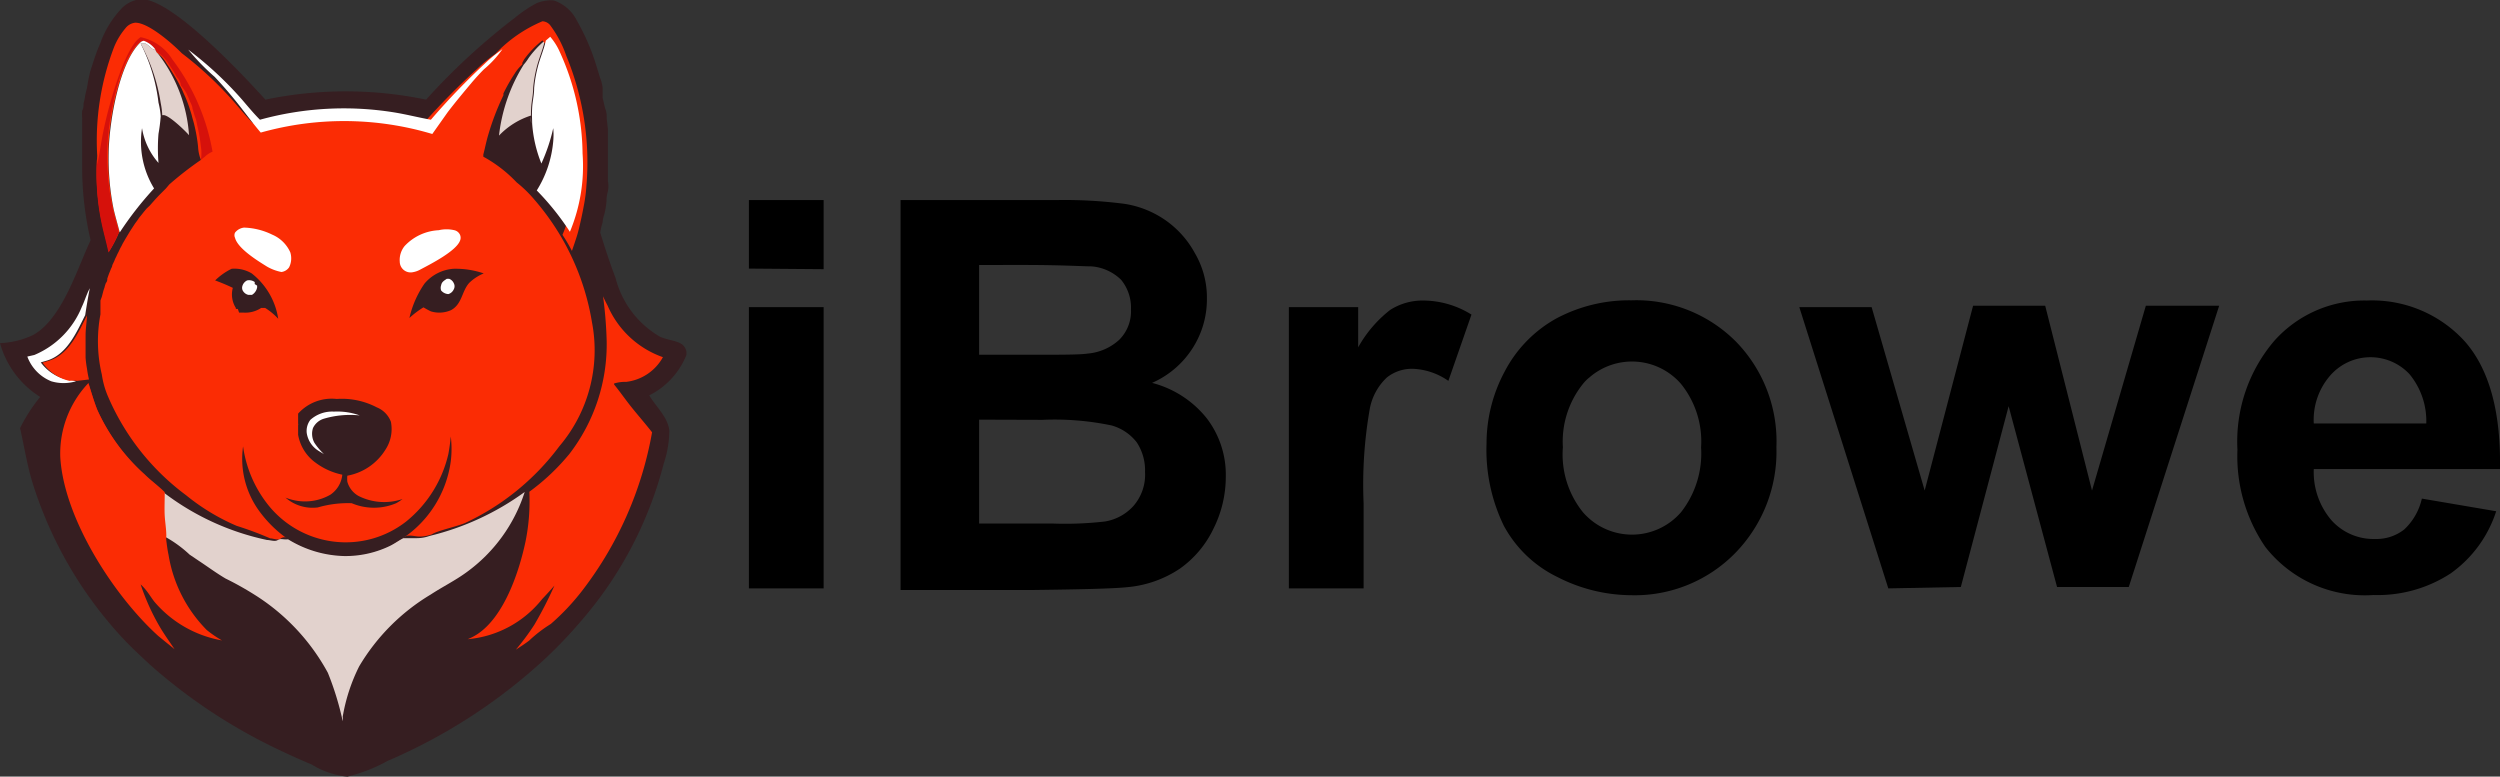 <svg id="Layer_1" data-name="Layer 1" xmlns="http://www.w3.org/2000/svg" viewBox="0 0 124.45 38.66"><rect x="0" y="0" width="124.45" height="38.66" fill="#333333" stroke="none"/><path d="M37.28,13.41V10H41v3.44Zm0,15.92v-14H41v14Z" transform="translate(0 -0.04)"/><path d="M44.83,10h7.74a23.13,23.13,0,0,1,3.43.19,4.88,4.88,0,0,1,2,.8,4.78,4.78,0,0,1,1.48,1.65,4.37,4.37,0,0,1,.6,2.26,4.51,4.51,0,0,1-.73,2.5,4.57,4.57,0,0,1-2,1.7,5.12,5.12,0,0,1,2.72,1.76,4.62,4.62,0,0,1,.95,2.91,5.76,5.76,0,0,1-.61,2.58,5.14,5.14,0,0,1-1.68,2,5.58,5.58,0,0,1-2.62.92c-.66.07-2.23.11-4.72.14H44.83Zm3.91,3.23v4.47H51.3c1.53,0,2.47,0,2.85-.06a2.65,2.65,0,0,0,1.57-.69,2,2,0,0,0,.58-1.51,2.18,2.18,0,0,0-.49-1.47,2.36,2.36,0,0,0-1.48-.67c-.39,0-1.51-.07-3.34-.07Zm0,7.7v5.17h3.62A17.18,17.18,0,0,0,55,26a2.44,2.44,0,0,0,1.42-.77A2.37,2.37,0,0,0,57,23.53a2.52,2.52,0,0,0-.42-1.48,2.41,2.41,0,0,0-1.24-.83,13.84,13.84,0,0,0-3.46-.28Z" transform="translate(0 -0.04)"/><path d="M67.88,29.33H64.16v-14h3.45v2a6.17,6.17,0,0,1,1.59-1.86A3,3,0,0,1,70.81,15a4.58,4.58,0,0,1,2.44.7L72.1,19a3.31,3.31,0,0,0-1.74-.6,2,2,0,0,0-1.32.43,2.84,2.84,0,0,0-.85,1.55,21.74,21.74,0,0,0-.31,4.7Z" transform="translate(0 -0.04)"/><path d="M74,22.12a7.58,7.58,0,0,1,.9-3.58,6.4,6.4,0,0,1,2.58-2.65,7.7,7.7,0,0,1,3.73-.9,7,7,0,0,1,5.22,2.07,7.11,7.11,0,0,1,2,5.24,7.22,7.22,0,0,1-2.06,5.28,7,7,0,0,1-5.17,2.09,8.14,8.14,0,0,1-3.68-.91,6,6,0,0,1-2.66-2.55A8.64,8.64,0,0,1,74,22.12Zm3.8.19a4.58,4.58,0,0,0,1,3.23,3.23,3.23,0,0,0,4.88,0,4.74,4.74,0,0,0,1-3.23,4.56,4.56,0,0,0-1-3.16,3.23,3.23,0,0,0-4.56-.32,1.94,1.94,0,0,0-.32.32,4.59,4.59,0,0,0-1,3.15Z" transform="translate(0 -0.04)"/><path d="M94,29.33l-4.43-14h3.6l2.64,9.13,2.41-9.2h3.59l2.33,9.2,2.68-9.2h3.65l-4.5,14h-3.57l-2.41-9-2.38,9Z" transform="translate(0 -0.04)"/><path d="M120.56,24.86l3.7.63A6.08,6.08,0,0,1,122,28.58a6.65,6.65,0,0,1-3.85,1.08,6.29,6.29,0,0,1-5.38-2.39,8,8,0,0,1-1.39-4.84A7.72,7.72,0,0,1,113.22,17a6,6,0,0,1,4.6-2,6.23,6.23,0,0,1,4.9,2.06q1.8,2.07,1.73,6.33h-9.27a3.68,3.68,0,0,0,.89,2.56,2.81,2.81,0,0,0,2.16.92,2.23,2.23,0,0,0,1.46-.48A3,3,0,0,0,120.56,24.86Zm.22-3.74a3.66,3.66,0,0,0-.84-2.46,2.66,2.66,0,0,0-3.93.06,3.35,3.35,0,0,0-.83,2.4Z" transform="translate(0 -0.04)"/><path d="M34.17,17.71v-.16a.59.59,0,0,0-.3-.42c-.3-.15-.64-.17-1-.32a4.73,4.73,0,0,1-2.23-2.94c-.28-.74-.53-1.5-.76-2.25a3.14,3.14,0,0,1,.12-.51c0-.17.07-.34.11-.51a4.5,4.5,0,0,0,.08-.51,1.86,1.86,0,0,1,.07-.52,1.3,1.3,0,0,0,0-.52V6.45l-.06-.52a1.14,1.14,0,0,0-.08-.51L30,4.91V4.42a1.91,1.91,0,0,0-.13-.51l-.15-.49a11.08,11.08,0,0,0-1-2.35,2,2,0,0,0-1.13-1,1.21,1.21,0,0,0-.38,0,1.76,1.76,0,0,0-.5.13,6.33,6.33,0,0,0-1.06.71A32.59,32.59,0,0,0,21.21,5a19.6,19.6,0,0,0-8,0C12.09,3.76,8.64.07,7.09,0A1.48,1.48,0,0,0,6,.52,4.9,4.9,0,0,0,5,2.17l-.15.36-.13.36-.12.37-.12.37L4.4,4l-.07.41-.09.38a1.72,1.72,0,0,1-.08.38c0,.13,0,.26-.07.38a2.54,2.54,0,0,0,0,.39V8.27A16.1,16.1,0,0,0,4.51,12c-.67,1.42-1.42,3.93-2.87,4.72a4.21,4.21,0,0,1-1.64.4A4.62,4.62,0,0,0,2,19.8a8.2,8.2,0,0,0-1,1.55c.2.89.34,1.79.6,2.66a20.18,20.18,0,0,0,4.52,7.81c.43.46.9.89,1.36,1.32A27.13,27.13,0,0,0,14,37.42c.5.24,1,.46,1.52.68a4.14,4.14,0,0,0,1.77.6,8,8,0,0,0,2-.78,27.46,27.46,0,0,0,7.75-5,23.32,23.32,0,0,0,2-2.1,19.27,19.27,0,0,0,4-7.7,5.37,5.37,0,0,0,.28-1.63c-.06-.68-.69-1.23-1-1.77A3.84,3.84,0,0,0,34.17,17.71Z" transform="translate(0 -0.04)" style="fill:#361e21"/><path d="M1.36,17.79l.35-.08A4.38,4.38,0,0,0,4.08,15.3c.14-.29.23-.62.39-.91h0c-.09.45-.16.89-.23,1.34-.43.85-.89,1.93-1.87,2.25l-.34.1a2.21,2.21,0,0,0,1.34.86,1.42,1.42,0,0,1,.41.08,2.15,2.15,0,0,1-1.23,0A2.12,2.12,0,0,1,1.36,17.79Z" transform="translate(0 -0.04)" style="fill:#fefefe"/><path d="M26.07,3.26a2.7,2.7,0,0,0,.25-.34,4.67,4.67,0,0,1,.8-.86h0c-.09.44-.3.9-.41,1.36a6.34,6.34,0,0,0-.17,1c0,.37-.08.63-.1,1s0,.51,0,.76a1.27,1.27,0,0,1,0-.39,3.78,3.78,0,0,0-1.6,1A8.43,8.43,0,0,1,26.07,3.26Z" transform="translate(0 -0.04)" style="fill:#e2d2cd"/><path d="M7,2.21h.24c.16.06.36.35.5.3l.07.13A7.44,7.44,0,0,1,9.41,6.77c-.22-.25-1-1-1.27-1H8.08v.08A3.86,3.86,0,0,0,8,5.17,9.06,9.06,0,0,0,7,2.21Z" transform="translate(0 -0.04)" style="fill:#e2d2cd"/><path d="M21.38,26.72a1.83,1.83,0,0,1-.61.11H20c-.24,0-.39.25-.6.35a5.08,5.08,0,0,1-2.27.5,5.57,5.57,0,0,1-2.75-.81c-.16.07-.42-.05-.55.05s-.38,0-.54,0a12.85,12.85,0,0,1-5.19-2.4V25.7c0,.4.07.67.08,1a1,1,0,0,0,0,.24v-.2a6,6,0,0,1,1.26.91l.46.31c.44.29.87.61,1.33.88a15.46,15.46,0,0,1,1.4.78,10.49,10.49,0,0,1,3.69,3.91,14.58,14.58,0,0,1,.74,2.41.81.81,0,0,0,0-.22,8.9,8.9,0,0,1,.82-2.51,10.28,10.28,0,0,1,3.57-3.58c.58-.38,1.21-.69,1.77-1.1a7.9,7.9,0,0,0,2.9-4A13.39,13.39,0,0,1,21.38,26.72Z" transform="translate(0 -0.04)" style="fill:#e2d2cd"/><path d="M4.4,19.1c.14.44.27.9.44,1.33a9.84,9.84,0,0,0,2.29,3.2c.32.31.69.57,1,.89V25.7c0,.4.07.67.08,1A11.54,11.54,0,0,1,6,24.42a8.75,8.75,0,0,1-1.58-4.29A4.45,4.45,0,0,1,4.4,19.1Z" transform="translate(0 -0.04)" style="fill:#d6110b"/><path d="M27.84,22.26a7.38,7.38,0,0,0,1.63-6.17A12.36,12.36,0,0,0,26.62,10a6.24,6.24,0,0,0-.9-.88,6.7,6.7,0,0,0-1.66-1.28h0V7.73l.06-.24c.06-.26.12-.53.2-.79A12.86,12.86,0,0,1,25,4.91l.06-.13V4.69a8.91,8.91,0,0,1,.57-1A2,2,0,0,1,26,3.25L26,3.17h0v0h0L26.09,3a4.67,4.67,0,0,1,.8-.86h0L27,2.05a3,3,0,0,1,.46.72,12.45,12.45,0,0,1,1.19,5.09A8.56,8.56,0,0,1,28,11.73a8,8,0,0,1,.47.8c.09-.26.18-.52.26-.78s.14-.54.2-.81.11-.54.16-.81a7.35,7.35,0,0,0,.1-.82,13.86,13.86,0,0,0-1-6.49,5.49,5.49,0,0,0-.77-1.48A.52.52,0,0,0,27,1.1a6.93,6.93,0,0,0-2.35,1.63,7.08,7.08,0,0,0-.9.74,35.68,35.68,0,0,0-2.66,2.7c-.62-.11-1.23-.27-1.86-.37a15.72,15.72,0,0,0-6.65.36c-.31-.31-.59-.65-.89-1A17.93,17.93,0,0,0,9.05,2.69c-.46-.47-1.66-1.53-2.32-1.52a.71.71,0,0,0-.48.27,3.48,3.48,0,0,0-.57.94,13,13,0,0,0-.84,5.41,11.69,11.69,0,0,0,.25,3.39c.1.46.23.92.33,1.39a6.33,6.33,0,0,0,.52-1c-.1-.4-.22-.79-.31-1.19a12.46,12.46,0,0,1-.24-2.72c0-1.48.52-4.48,1.59-5.52a.28.28,0,0,1,.23-.07,1.21,1.21,0,0,1,.58.44l0,.13a1.85,1.85,0,0,1,.51.57c.08.12.16.23.23.35l.22.36c.07.12.14.24.2.37a2.53,2.53,0,0,1,.18.37c.06.13.12.26.17.39s.1.26.14.39.09.27.12.4.08.27.11.41a8,8,0,0,1,.19,1.09A2.06,2.06,0,0,0,10,8,16.73,16.73,0,0,0,8.43,9.22l-.17.2-.17.17-.17.17-.16.17-.16.18-.15.17-.15.14-.15.18L7,10.79a1.33,1.33,0,0,0-.14.19l-.14.19-.13.2-.13.2-.12.2-.12.2-.12.21a2.12,2.12,0,0,1-.11.21l-.1.21a2,2,0,0,0-.1.21,1.47,1.47,0,0,0-.1.22l-.1.21c0,.08-.06.15-.08.22l-.09.22-.08.23a.29.29,0,0,1-.07.22,1.55,1.55,0,0,0-.07.23,1.87,1.87,0,0,0-.07.22l-.06.23L5,15v.69a7.22,7.22,0,0,0,.07,3h0a4.35,4.35,0,0,0,.27,1,12,12,0,0,0,3.92,5,10.54,10.54,0,0,0,2.53,1.53,16.57,16.57,0,0,1,1.66.62c.16,0,.39.12.54,0s.39,0,.55-.05a5.57,5.57,0,0,0,2.75.81,5.08,5.08,0,0,0,2.27-.5c.21-.1.4-.24.6-.35s.5,0,.73,0h0a1.83,1.83,0,0,0,.61-.11c.26-.18,1.24-.39,1.64-.56A12.35,12.35,0,0,0,27.84,22.26ZM7.34,11.18,7.48,11ZM8.18,10c.14-.16.27-.33.42-.48C8.45,9.66,8.32,9.83,8.18,10ZM9.35,8.74l.07-.06Zm.83-.82Zm0,0Z" transform="translate(0 -0.04)" style="fill:#fb2c04"/><path d="M31.17,19.05A2.41,2.41,0,0,0,33,17.82a4.69,4.69,0,0,1-2.75-2.56c-.08-.15-.16-.31-.23-.47A20.69,20.69,0,0,1,30.2,17a8.94,8.94,0,0,1-1.85,5.63,10.86,10.86,0,0,1-2,1.89A10.09,10.09,0,0,1,26.16,27c-.32,1.51-1.06,3.73-2.4,4.61a2.73,2.73,0,0,1-.48.25,5.33,5.33,0,0,0,3.71-2c.21-.22.41-.44.61-.67a19.89,19.89,0,0,1-1,1.95,12.43,12.43,0,0,1-.92,1.24c.23-.15.45-.29.66-.45a6.73,6.73,0,0,1,1.08-.83A11.55,11.55,0,0,0,29,29.42a18.09,18.09,0,0,0,3.46-7.86c-.32-.41-.67-.81-1-1.22s-.58-.78-.89-1.16v-.05A1.86,1.86,0,0,1,31.17,19.05Z" transform="translate(0 -0.04)" style="fill:#fb2c04"/><path d="M3.84,19l.59-.07a5.12,5.12,0,0,1-.1-.54,5.17,5.17,0,0,1-.07-.55v-1.1c0-.34.06-.68.07-1-.43.85-.89,1.93-1.87,2.25l-.34.1A2.21,2.21,0,0,0,3.46,19,1.58,1.58,0,0,1,3.84,19Z" transform="translate(0 -0.04)" style="fill:#fb2c04"/><path d="M7.69,30a5.71,5.71,0,0,0,3.36,1.92,5.67,5.67,0,0,1-.76-.52,6.89,6.89,0,0,1-1.9-3.74c-.05-.23-.08-.46-.11-.7a1,1,0,0,1,0-.24c0-.33-.06-.67-.08-1s0-.79,0-1.18c-.32-.32-.69-.58-1-.89a9.72,9.72,0,0,1-2.36-3.21c-.17-.43-.3-.89-.44-1.33A5.09,5.09,0,0,0,3,22.78c.17,3.07,2.68,6.93,4.88,8.92l.81.66c-.24-.36-.5-.72-.72-1.09A11.11,11.11,0,0,1,7,29.13H7C7.32,29.42,7.47,29.72,7.69,30Z" transform="translate(0 -0.04)" style="fill:#fb2c04"/><path d="M11.53,13.42a1.67,1.67,0,0,1,1,.23,3.55,3.55,0,0,1,1.32,2.26,3.06,3.06,0,0,0-.65-.54H13a1.43,1.43,0,0,1-.9.23H11.9l-.06-.18h-.1v-.05a1.26,1.26,0,0,1-.15-1c-.29-.14-.58-.26-.88-.37A3.13,3.13,0,0,1,11.53,13.42Z" transform="translate(0 -0.04)" style="fill:#361e21"/><path d="M22.57,13.42a4.33,4.33,0,0,1,1.51.23,2.3,2.3,0,0,0-.72.47c-.38.42-.35,1.06-.91,1.36a1.44,1.44,0,0,1-1,.06c-.13-.06-.25-.13-.37-.2a4.44,4.44,0,0,0-.7.53,4.94,4.94,0,0,1,.75-1.71A2.08,2.08,0,0,1,22.57,13.42Z" transform="translate(0 -0.04)" style="fill:#361e21"/><path d="M7,1.89A2.44,2.44,0,0,1,8.58,3a10.63,10.63,0,0,1,2,4.59,1.19,1.19,0,0,0-.38.25L10,8A2.06,2.06,0,0,0,10,7.34a8,8,0,0,0-.19-1.09,1.56,1.56,0,0,0-.11-.41l-.12-.4c0-.13-.09-.26-.14-.39s-.11-.26-.17-.39A2.53,2.53,0,0,0,9,4.29C9,4.16,8.91,4,8.84,3.92s-.14-.24-.22-.36l-.23-.35a1.87,1.87,0,0,0-.55-.57l-.11-.11a1.21,1.21,0,0,0-.58-.44.28.28,0,0,0-.23.07c-1.07,1-1.57,4-1.59,5.52a12.62,12.62,0,0,0,.28,2.74c.09.4.21.79.31,1.19a6.33,6.33,0,0,1-.52,1c-.1-.47-.23-.93-.33-1.39a12,12,0,0,1-.23-3.43v.44c.13-.58.2-1.18.33-1.77.2-1,1-4,1.8-4.55Z" transform="translate(0 -0.04)" style="fill:#d6110b"/><path d="M17.22,7.07Z" transform="translate(0 -0.04)" style="fill:#fefefe"/><path d="M12.1,22.26a6,6,0,0,0,1.19,2.84A4.94,4.94,0,0,0,16.61,27a4.88,4.88,0,0,0,3.61-1,6.08,6.08,0,0,0,2.1-3.36q.08-.44.12-.87h0a5.06,5.06,0,0,1,0,1.23A5.5,5.5,0,0,1,20,26.87c-.2.11-.39.25-.6.35a5.08,5.08,0,0,1-2.27.5,5.57,5.57,0,0,1-2.75-.81,6,6,0,0,1-1.56-1.55A4.42,4.42,0,0,1,12.1,22.26Z" transform="translate(0 -0.04)" style="fill:#361e21"/><path d="M16.76,19.9a3.75,3.75,0,0,1,2,.42,1.24,1.24,0,0,1,.7.72,1.87,1.87,0,0,1-.27,1.38,2.82,2.82,0,0,1-1.9,1.3,1.5,1.5,0,0,0,0,.3,1.17,1.17,0,0,0,.56.71,2.83,2.83,0,0,0,2.19.15,2.2,2.2,0,0,1-.32.21,2.83,2.83,0,0,1-2.21,0,5.37,5.37,0,0,0-1.69.21,2.05,2.05,0,0,1-1.61-.49,2.4,2.4,0,0,0,.38.12,2.54,2.54,0,0,0,1.85-.26,1.36,1.36,0,0,0,.6-1,3.35,3.35,0,0,1-1.32-.59,2.17,2.17,0,0,1-.88-1.4V21.2a.09.09,0,0,0,0-.07v-.5A2.25,2.25,0,0,1,16.76,19.9Z" transform="translate(0 -0.04)" style="fill:#361e21"/><path d="M21.45,6c-.62-.11-1.23-.27-1.86-.37A15.72,15.72,0,0,0,12.94,6c-.31-.31-.59-.65-.89-1A17.93,17.93,0,0,0,9.37,2.51a11.3,11.3,0,0,0,1.32,1.36,21.12,21.12,0,0,1,1.4,1.65c.29.37.58.76.89,1.12a15.31,15.31,0,0,1,8.54.07l.77-1.09c.39-.51.8-1,1.22-1.5.19-.22.38-.43.58-.63a5.13,5.13,0,0,0,.92-1,7.08,7.08,0,0,0-.9.74A34.66,34.66,0,0,0,21.45,6Z" transform="translate(0 -0.04)" style="fill:#fff"/><path d="M7,2.21h.24c.16.06.36.35.5.3a1.21,1.21,0,0,0-.58-.44A.28.28,0,0,0,7,2.14c-1.07,1-1.57,4-1.59,5.52a12.77,12.77,0,0,0,.24,2.76c.09.4.21.79.31,1.19A16.8,16.8,0,0,1,7.67,9.42a4.45,4.45,0,0,1-.6-3,3.44,3.44,0,0,0,.82,1.73,8.78,8.78,0,0,1,0-1.45A8.74,8.74,0,0,0,8,5.83a3.86,3.86,0,0,0-.11-.68A8.71,8.71,0,0,0,7,2.21Z" transform="translate(0 -0.04)" style="fill:#fff"/><path d="M29,7.68a12.44,12.44,0,0,0-1.15-5.09,3,3,0,0,0-.46-.72l-.22.19h0c-.09.44-.3.9-.41,1.36a6.34,6.34,0,0,0-.17,1c0,.37-.08.63-.1,1s0,.51,0,.76a6.54,6.54,0,0,0,.46,2,8.88,8.88,0,0,0,.59-1.76,3.53,3.53,0,0,1,0,.65,5.49,5.49,0,0,1-.82,2.45,13.08,13.08,0,0,1,1.65,2.06A8.53,8.53,0,0,0,29,7.68Z" transform="translate(0 -0.04)" style="fill:#fff"/><path d="M12.68,14.18v-.1h0A.47.47,0,0,0,12.3,14h0a.45.45,0,0,0-.24.3.3.3,0,0,0,.06.26.42.42,0,0,0,.25.16h.17a.55.55,0,0,0,.26-.37v-.09Z" transform="translate(0 -0.04)" style="fill:#fff"/><path d="M22.36,13.92h-.12c-.13.09-.25.15-.28.32a.39.39,0,0,0,0,.26.5.5,0,0,0,.36.18.43.43,0,0,0,.27-.24.32.32,0,0,0,0-.3A.41.41,0,0,0,22.36,13.92Z" transform="translate(0 -0.04)" style="fill:#fff"/><path d="M13.55,11.72a3.41,3.41,0,0,0-1.4-.35.66.66,0,0,0-.45.25.3.3,0,0,0,0,.26c.14.54,1.14,1.15,1.59,1.43a2.32,2.32,0,0,0,.72.27.55.55,0,0,0,.38-.23,1,1,0,0,0,.06-.75A1.72,1.72,0,0,0,13.55,11.72Z" transform="translate(0 -0.04)" style="fill:#fff"/><path d="M22.62,11.5a1.71,1.71,0,0,0-.78,0,2.49,2.49,0,0,0-1.7.79,1.1,1.1,0,0,0-.24.78.54.54,0,0,0,.65.52,1.12,1.12,0,0,0,.35-.12c.51-.27,1.8-.92,2-1.45a.37.37,0,0,0,0-.29A.41.41,0,0,0,22.62,11.5Z" transform="translate(0 -0.04)" style="fill:#fff"/><path d="M16.62,20.53a1.62,1.62,0,0,0-1.17.41.91.91,0,0,0-.18.66,1.27,1.27,0,0,0,.48.81c.12.09.26.16.38.24a3.29,3.29,0,0,1-.48-.57.93.93,0,0,1-.07-.73.88.88,0,0,1,.52-.46,4.62,4.62,0,0,1,1.81-.17A3.32,3.32,0,0,0,16.62,20.53Z" transform="translate(0 -0.04)" style="fill:#fff"/></svg>